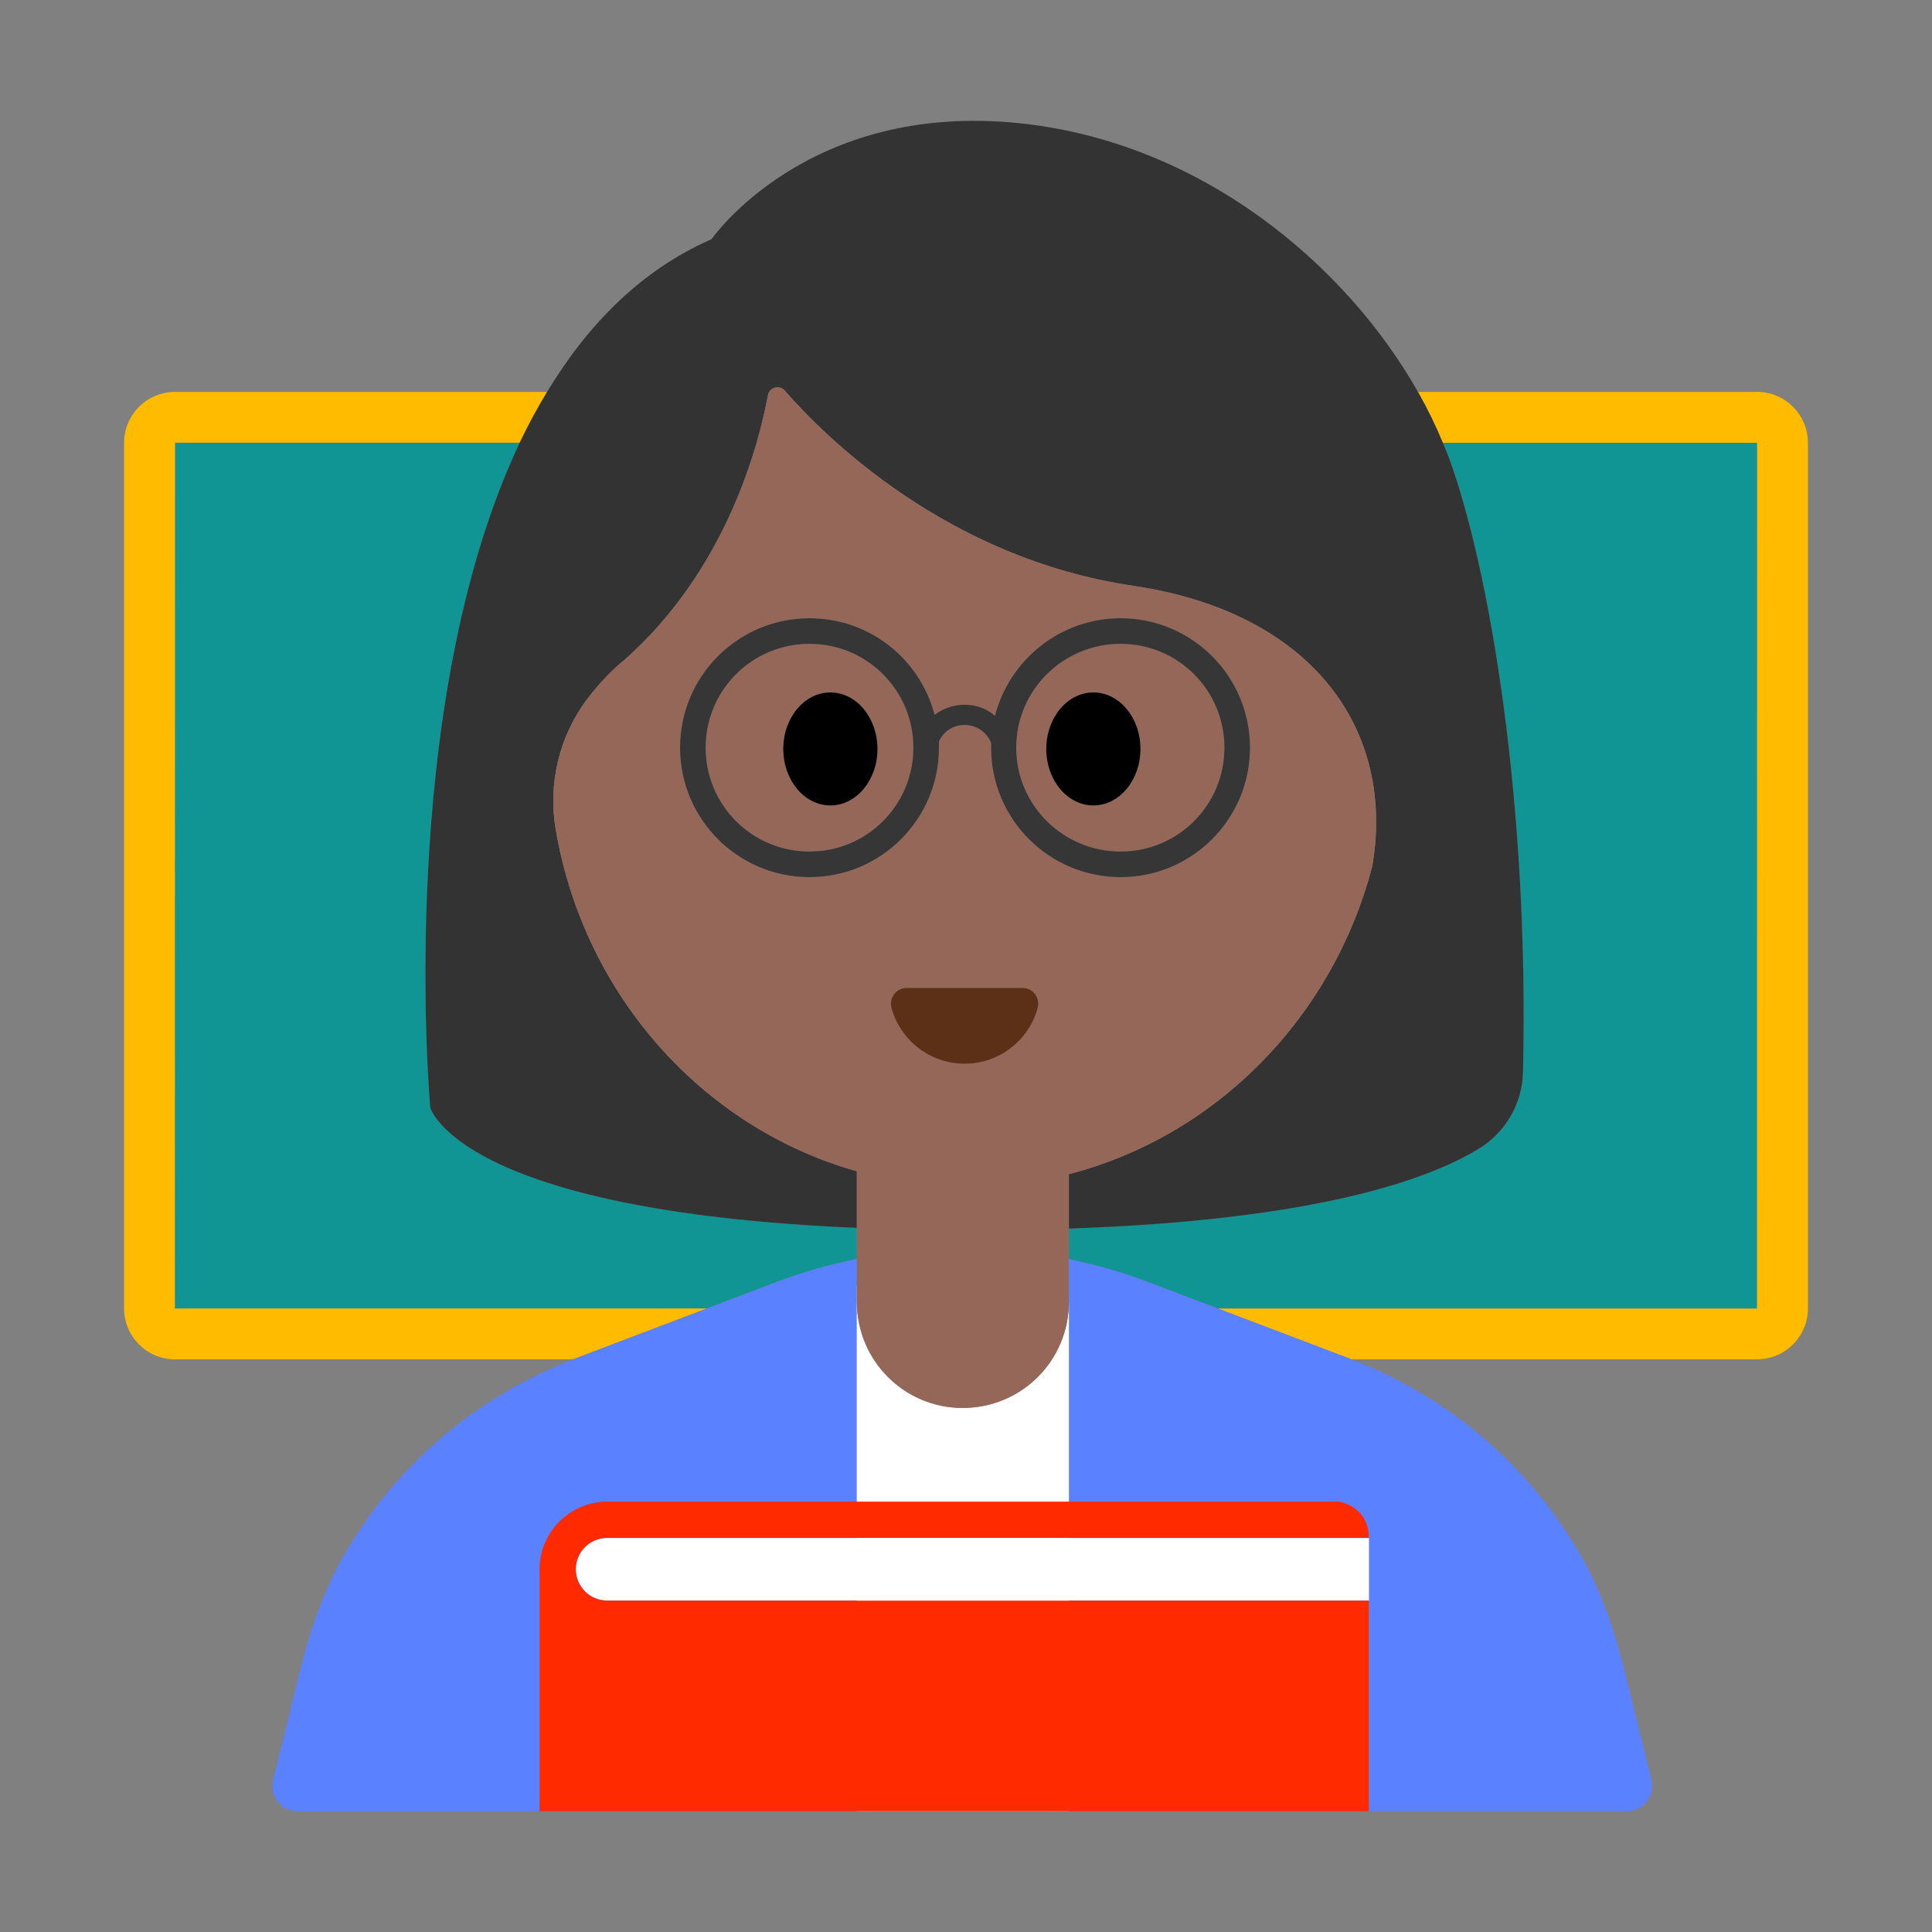 <?xml version="1.0" encoding="UTF-8"?><svg id="Layer_1" xmlns="http://www.w3.org/2000/svg" viewBox="0 0 40 40"><rect x="0" y="0" width="40" height="40" fill="#808080" stroke="none"/><g><path d="m8.908,22.928s-.75-8.264,1.852-13.763H3.623s-.003,17.925-.003,17.925h11.015s1.468-.557,1.468-.557c.535-.203,1.083-.354,1.637-.469v-.643c-8.277-.351-8.832-2.494-8.832-2.494Z" fill="#109494"/><path d="m31.531,22.201c-.015.651-.365,1.248-.922,1.586-1.08.657-3.434,1.476-8.48,1.649v.634c.545.114,1.085.263,1.612.463l1.471.559h11.165s.002-17.925.002-17.925h-6.509c.041.099.086.199.123.299.839,2.286,1.668,7.127,1.537,12.735Z" fill="#109494"/><path d="m14.635,27.091H3.62s.003-17.926.003-17.926h7.137c.173-.364.363-.714.566-1.051H3.623c-.581,0-1.054.473-1.054,1.054v17.922c0,.581.473,1.054,1.054,1.054h8.243c.008-.003.015-.007.022-.01l2.747-1.043Z" fill="#fb0"/><path d="m36.377,8.114h-7.02c.199.351.37.703.514,1.053h6.509s-.002,17.926-.002,17.926h-11.165s2.744,1.041,2.744,1.041c.008.003.015.007.022.01h8.398c.581,0,1.054-.473,1.054-1.054V9.167c0-.581-.473-1.054-1.054-1.054Z" fill="#fb0"/></g><g><g><path d="m25.213,27.092l-1.471-.559c-.527-.2-1.067-.348-1.612-.463v.557h0v10.872h11.549c.341,0,.591-.32.51-.651l-.539-2.189c-.21-.852-.486-1.693-.923-2.454-1.06-1.847-2.731-3.289-4.75-4.062-.008-.003-.015-.007-.022-.01l-2.744-1.042Z" fill="#5a81ff"/><path d="m17.737,26.628h.003v-.563c-.554.115-1.102.265-1.637.469l-1.468.558-2.747,1.043c-.008.003-.015.007-.022.01-2.018.773-3.69,2.215-4.75,4.062-.437.761-.713,1.602-.923,2.454l-.539,2.189c-.081.331.169.651.51.651h11.572v-10.872Z" fill="#5a81ff"/></g><path d="m22.131,26.628h0v.322c0,1.22-.98,2.2-2.2,2.2-1.21,0-2.19-.98-2.19-2.2v-.322h-.003v10.872h4.393v-10.872Z" fill="#fff"/></g><g><path d="m10.76,9.165c-2.602,5.499-1.852,13.763-1.852,13.763,0,0,.555,2.143,8.832,2.494v-1.172c-3.19-.9-5.64-3.64-6.23-7.05-.17-.96.06-1.95.65-2.73.4-.53.76-.8.76-.8,2.13-1.88,2.79-4.47,2.98-5.49.03-.16.24-.22.35-.09.81.93,3.34,3.47,7.22,4.04,3.7.55,5.43,2.98,4.94,5.81-.82,3.13-3.23,5.58-6.28,6.37v1.127c5.045-.173,7.399-.992,8.48-1.649.557-.338.906-.935.922-1.586.131-5.609-.699-10.449-1.537-12.735-.036-.099-.082-.199-.123-.299-.144-.35-.315-.702-.514-1.053-1.497-2.643-4.492-5.174-8.252-5.564-4.401-.457-6.374,2.401-6.374,2.401-1.464.641-2.568,1.774-3.406,3.163-.203.337-.394.687-.566,1.051Z" fill="#333"/><g><path d="m25.35,15.48c0-1.19-.96-2.15-2.15-2.15s-2.16.96-2.16,2.15.97,2.15,2.16,2.15,2.15-.96,2.15-2.15Zm-3.687.026c0-.646.437-1.17.975-1.17s.975.524.975,1.17-.436,1.17-.975,1.17-.975-.524-.975-1.17Z" fill="#956759"/><path d="m16.76,13.33c-1.19,0-2.15.96-2.15,2.15s.96,2.15,2.15,2.15,2.15-.96,2.15-2.15-.96-2.15-2.15-2.15Zm.432,3.346c-.538,0-.975-.524-.975-1.17s.436-1.17.975-1.17.975.524.975,1.17-.437,1.17-.975,1.17Z" fill="#956759"/><path d="m22.13,24.31c3.05-.79,5.46-3.24,6.28-6.37.49-2.83-1.24-5.26-4.94-5.81-3.88-.57-6.41-3.11-7.22-4.04-.11-.13-.32-.07-.35.09-.19,1.02-.85,3.61-2.98,5.49,0,0-.36.27-.76.8-.59.78-.82,1.77-.65,2.73.59,3.41,3.04,6.15,6.23,7.05v2.7c0,1.22.98,2.2,2.19,2.2,1.22,0,2.2-.98,2.2-2.2v-2.64Zm-3.359-3.856h2.402c.216,0,.37.208.312.416-.182.665-.791,1.153-1.513,1.153s-1.331-.488-1.513-1.153c-.057-.209.096-.416.312-.416Zm1.75-4.974v-.09c.01-.01,0-.01,0-.01-.09-.22-.3-.37-.55-.37-.24,0-.44.14-.53.34v.13c0,1.48-1.2,2.68-2.68,2.68s-2.68-1.2-2.68-2.68,1.2-2.68,2.68-2.68c1.25,0,2.29.85,2.59,2,.17-.13.39-.21.62-.21.24,0,.46.08.63.23.3-1.16,1.35-2.02,2.6-2.02,1.48,0,2.68,1.2,2.68,2.68s-1.2,2.68-2.68,2.68-2.68-1.2-2.68-2.68Z" fill="#956759"/></g><path d="m19.971,22.023c.723,0,1.331-.488,1.513-1.153.057-.209-.096-.416-.312-.416h-2.402c-.216,0-.37.208-.312.416.182.665.791,1.153,1.513,1.153Z" fill="#5c2f17"/><path d="m17.192,14.336c-.538,0-.975.524-.975,1.17s.436,1.17.975,1.17.975-.524.975-1.17-.437-1.17-.975-1.17Z"/><path d="m23.612,15.506c0-.646-.436-1.17-.975-1.17s-.975.524-.975,1.17.437,1.17.975,1.17.975-.524.975-1.17Z"/></g><path d="m25.88,15.48c0-1.48-1.2-2.68-2.68-2.68-1.25,0-2.3.86-2.6,2.02-.17-.15-.39-.23-.63-.23-.23,0-.45.08-.62.21-.3-1.15-1.34-2-2.59-2-1.48,0-2.68,1.2-2.68,2.68s1.2,2.68,2.68,2.68,2.68-1.2,2.68-2.68v-.13c.09-.2.29-.34.53-.34.25,0,.46.15.55.37,0,0,.01,0,0,.01v.09c0,1.48,1.2,2.68,2.68,2.68s2.68-1.2,2.68-2.68Zm-9.12,2.15c-1.19,0-2.15-.96-2.15-2.15s.96-2.15,2.15-2.15,2.15.96,2.15,2.15-.96,2.15-2.15,2.15Zm4.28-2.15c0-1.19.97-2.15,2.16-2.15s2.15.96,2.15,2.15-.96,2.15-2.15,2.15-2.16-.96-2.16-2.15Z" fill="#363636"/><g><path d="m12.569,31.843c-.357,0-.646.29-.646.646s.29.647.646.647h15.774v-1.293h-15.774Z" fill="#fff"/><path d="m12.57,33.14h15.77v4.36H11.17v-5.01c0-.77.63-1.4,1.4-1.4h15.15s.62.09.62.75h-15.77c-.36,0-.65.29-.65.65s.29.65.65.65Z" fill="#ff2a00"/></g><rect width="40" height="40" fill="none"/></svg>